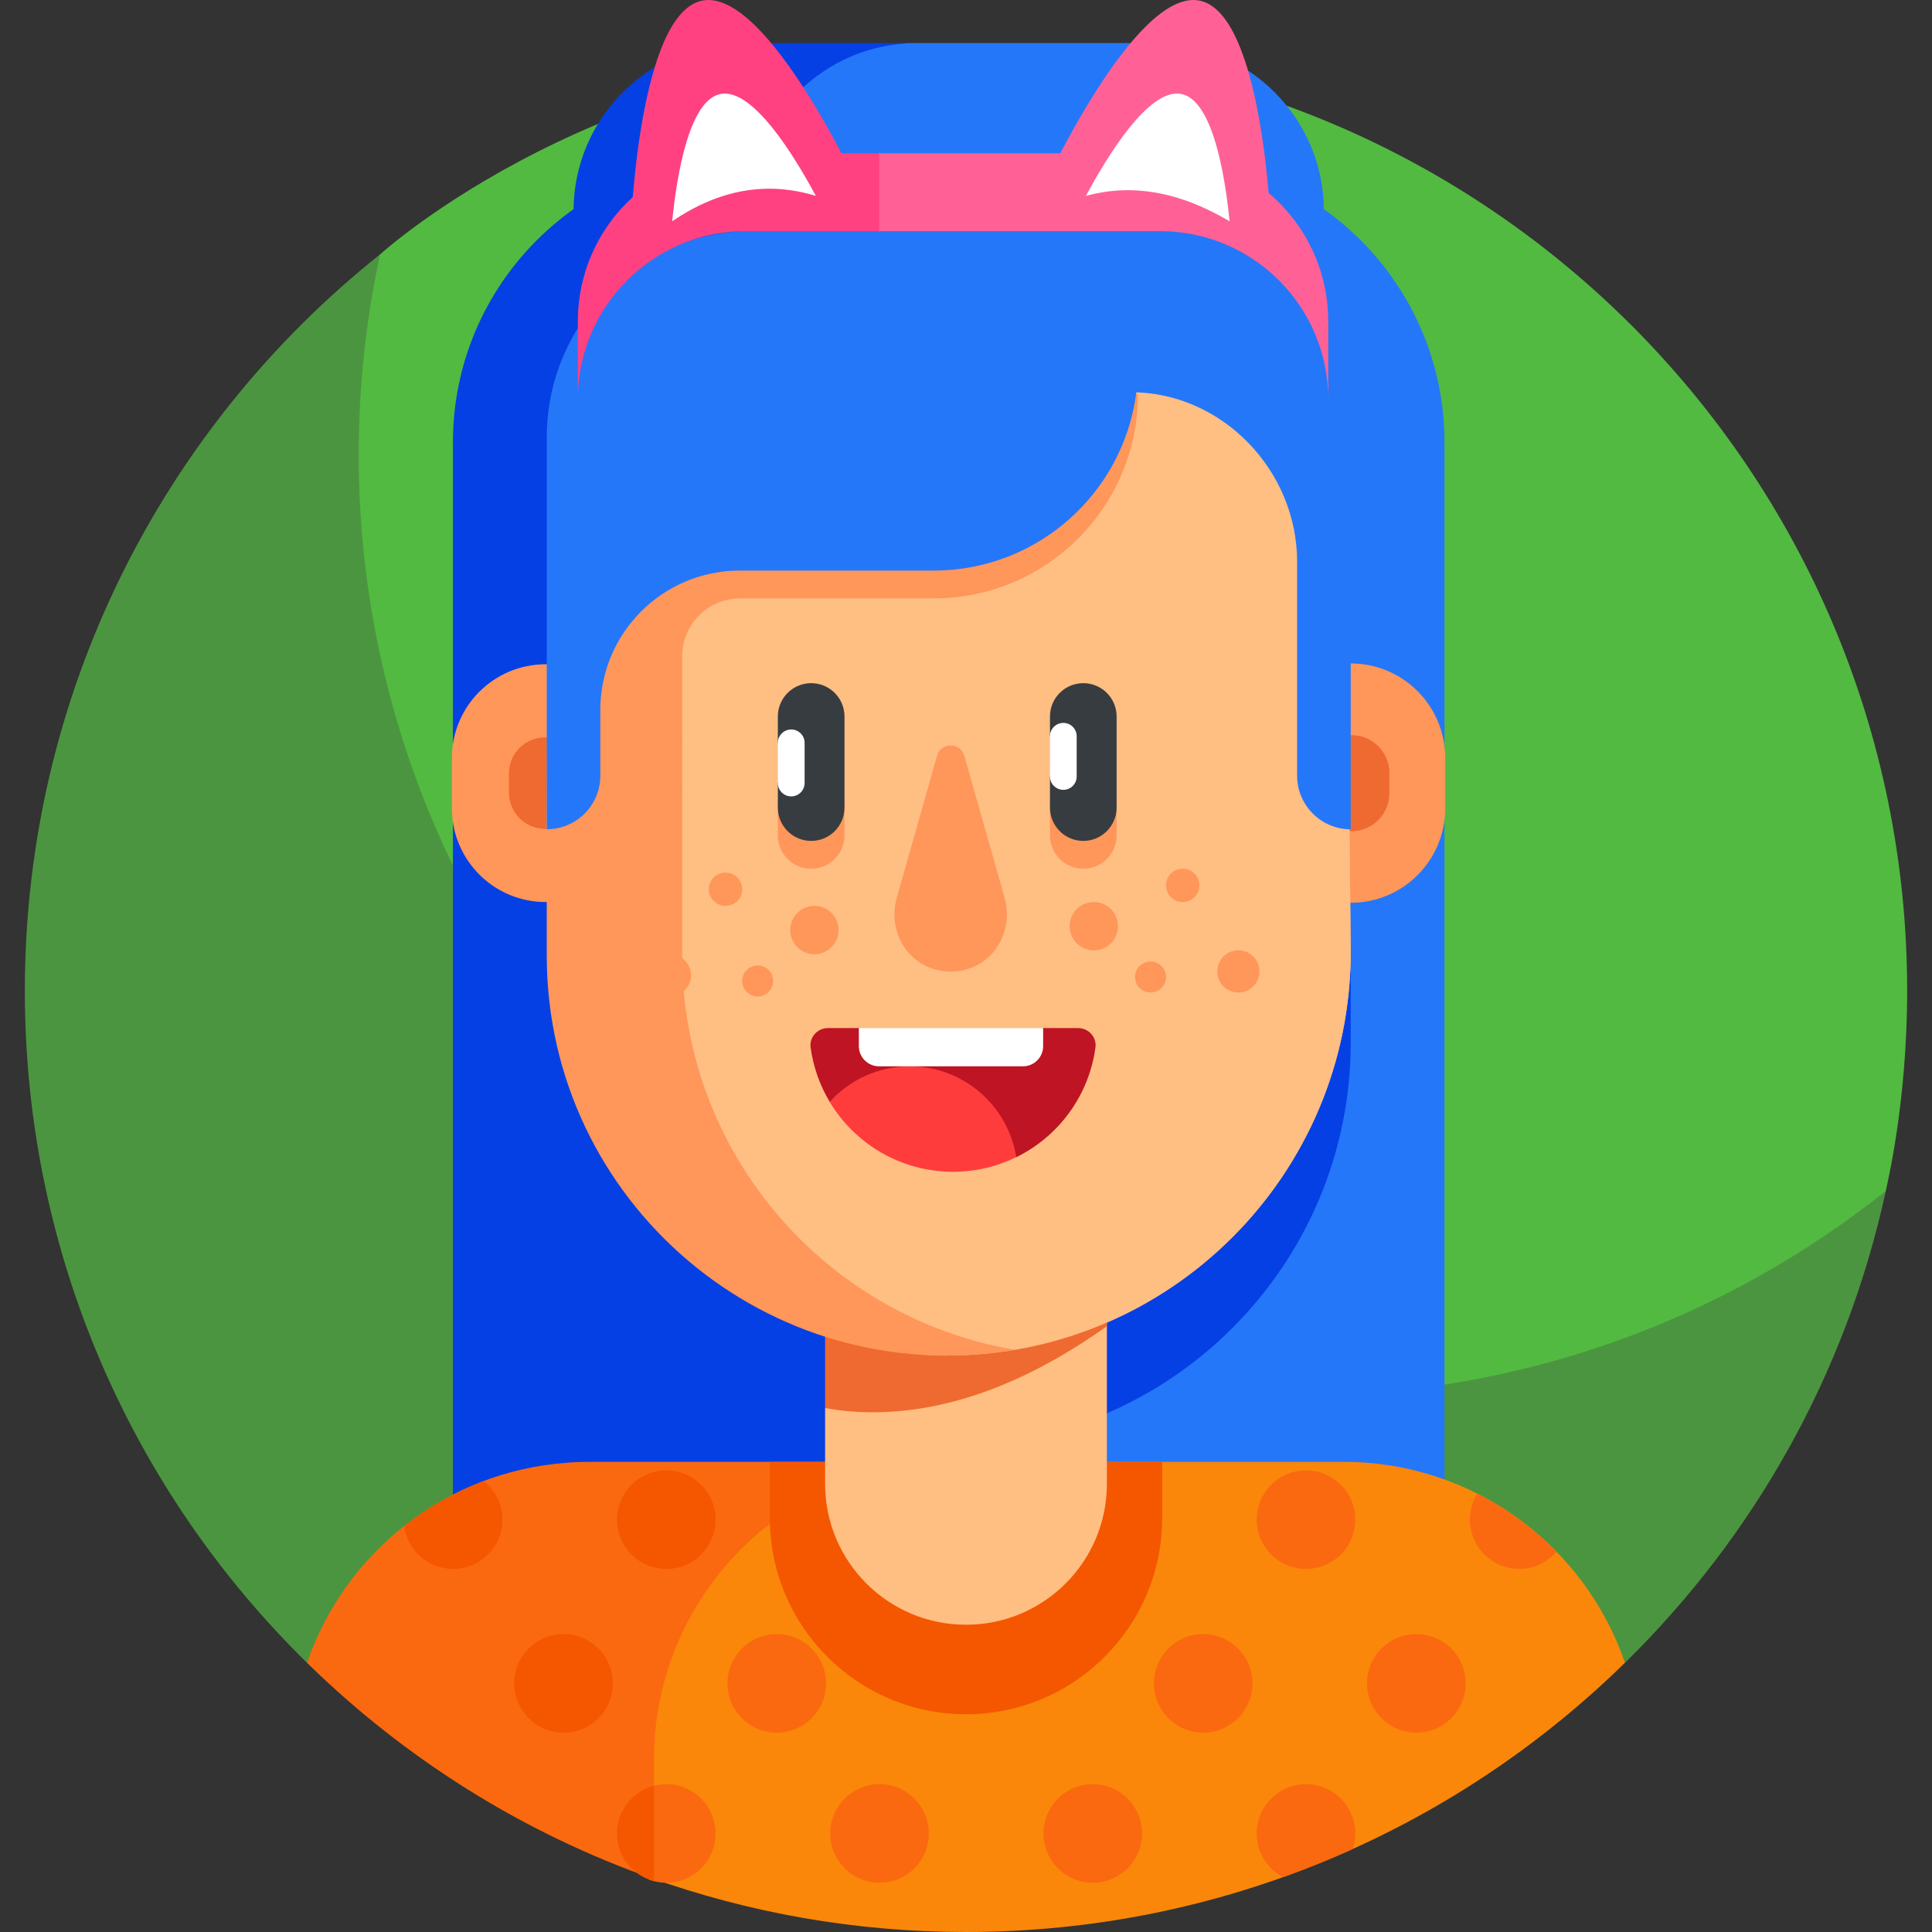 <svg width="28" height="28" viewBox="0 0 28 28" fill="none" xmlns="http://www.w3.org/2000/svg">
<rect x="0" y="0" width="28" height="28" fill="#333333" stroke="none"/>
<g clip-path="url(#clip0_474_32623)">
<path d="M14 0.72C8.751 0.72 5.518 3.681 5.509 3.686C5.509 3.686 5.374 3.854 5.349 3.965C5.145 4.872 4.954 6.087 4.954 6.974C4.954 14.507 11.307 20.612 18.84 20.612C21.741 20.612 24.968 19.222 27.128 17.55C27.177 17.513 27.33 17.262 27.33 17.262C27.339 17.203 27.64 16.006 27.64 14.36C27.64 6.827 21.533 0.72 14 0.72Z" fill="#52BA41"/>
<path d="M18.839 20.227C11.306 20.227 5.199 14.12 5.199 6.587C5.199 5.591 5.306 4.621 5.509 3.686C2.372 6.185 0.36 10.038 0.36 14.36C0.36 18.175 1.926 21.624 4.45 24.099L23.55 24.099C25.41 22.276 26.754 19.921 27.33 17.261C25 19.117 22.049 20.227 18.839 20.227Z" fill="#4C9540"/>
<path d="M16.793 2.27H11.94V22.392H20.935V6.412C20.935 4.125 19.08 2.27 16.793 2.27Z" fill="#2477F9"/>
<path d="M16.75 0.624H13.19C11.849 0.624 10.763 1.71 10.763 3.051V8.598H16.75C18.096 8.598 19.187 8.333 19.187 6.987V3.06C19.187 1.714 18.096 0.624 16.75 0.624Z" fill="#2477F9"/>
<path d="M10.853 6.987V3.06C10.853 1.714 11.944 0.624 13.29 0.624H10.749C9.403 0.624 8.312 1.714 8.312 3.06V6.987C8.312 8.333 9.403 8.598 10.749 8.598H13.29C11.944 8.598 10.853 8.333 10.853 6.987Z" fill="#0540E5"/>
<path d="M12.432 22.392V6.412C12.432 4.125 11.736 2.27 14.023 2.27H10.707C8.419 2.27 6.564 4.125 6.564 6.412V22.392H12.432V22.392Z" fill="#0540E5"/>
<path d="M19.47 21.186C19.47 21.186 16.371 21.186 13.612 21.186C11.289 21.186 9.405 23.07 9.405 25.393V27.206C10.841 27.72 12.388 28 14 28C17.698 28 21.079 26.52 23.55 24.098C22.969 22.404 21.361 21.186 19.47 21.186Z" fill="#FA870A"/>
<path d="M8.209 21.2C6.459 21.329 4.999 22.502 4.45 24.099C5.862 25.483 7.573 26.564 9.478 27.233V25.499C9.478 23.226 11.238 21.364 13.47 21.2C13.573 21.191 13.627 21.187 13.848 21.186H10.136C8.425 21.187 8.424 21.181 8.209 21.2Z" fill="#FA690F"/>
<path d="M9.863 17.096C9.863 19.21 11.562 20.945 13.677 20.961C13.691 20.961 13.706 20.961 13.721 20.961C16.954 20.961 19.576 18.34 19.576 15.107V14.081L9.863 17.096Z" fill="#0540E5"/>
<path d="M14 24.844C15.57 24.844 16.843 23.571 16.843 22.001V21.186H11.157V22.001C11.157 23.571 12.43 24.844 14 24.844Z" fill="#F45700"/>
<path d="M16.042 21.505C16.042 22.633 15.128 23.547 14 23.547C12.872 23.547 11.958 22.633 11.958 21.505V20.407L16.042 16.931L16.042 21.505Z" fill="#FFBE82"/>
<path d="M20.945 11.716C20.945 12.472 20.332 13.084 19.576 13.084H19.493L19.411 9.615H19.576C20.332 9.615 20.945 10.228 20.945 10.984V11.716Z" fill="#FF965A"/>
<path d="M20.136 11.496C20.136 11.8 19.89 12.046 19.587 12.046H19.553L19.52 10.654H19.587C19.89 10.654 20.136 10.9 20.136 11.203V11.496Z" fill="#EF6A30"/>
<path d="M19.519 8.136C19.506 6.778 18.401 5.684 17.042 5.684H14.099C12.459 5.684 10.969 6.323 9.863 7.366V15.78C9.863 17.895 11.562 19.63 13.677 19.646C13.691 19.646 13.706 19.646 13.721 19.646C16.954 19.646 19.576 17.025 19.576 13.791L19.519 8.136Z" fill="#FFBE82"/>
<path d="M11.958 20.407C12.168 20.444 12.384 20.466 12.604 20.467C12.619 20.468 12.634 20.468 12.649 20.468C13.914 20.468 15.085 19.902 16.042 19.22V16.931H11.958V20.407H11.958Z" fill="#EF6A30"/>
<path d="M19.519 8.136C19.506 6.778 18.401 5.684 17.042 5.684H14.099C12.459 5.684 10.969 6.323 9.863 7.366V15.78C9.863 17.895 11.562 19.63 13.677 19.646C13.691 19.646 13.706 19.646 13.721 19.646C16.954 19.646 19.576 17.025 19.576 13.791L19.519 8.136Z" fill="#FFBE82"/>
<path d="M6.549 11.713C6.549 12.464 7.157 13.073 7.908 13.073H7.958L7.982 9.627H7.908C7.157 9.627 6.549 10.236 6.549 10.986V11.713Z" fill="#FF965A"/>
<path d="M7.376 11.489C7.376 11.778 7.61 12.012 7.899 12.012H7.918L7.927 10.687H7.899C7.61 10.687 7.376 10.921 7.376 11.21L7.376 11.489Z" fill="#EF6A30"/>
<path d="M11.273 11.609V12.107C11.273 12.373 11.49 12.59 11.756 12.59C12.023 12.59 12.239 12.373 12.239 12.107V11.609H11.273Z" fill="#FF965A"/>
<path d="M15.217 11.609V12.107C15.217 12.373 15.433 12.59 15.7 12.59C15.966 12.59 16.183 12.373 16.183 12.107V11.609H15.217Z" fill="#FF965A"/>
<path d="M11.756 12.187C11.49 12.187 11.273 11.971 11.273 11.704V11.348L11.467 11.057L11.273 10.766V10.384C11.273 10.117 11.49 9.901 11.756 9.901C12.023 9.901 12.239 10.117 12.239 10.384V11.704C12.239 11.971 12.023 12.187 11.756 12.187Z" fill="#373C41"/>
<path d="M15.7 12.187C15.433 12.187 15.217 11.971 15.217 11.704V11.253L15.411 10.961L15.217 10.67V10.384C15.217 10.117 15.433 9.901 15.7 9.901C15.966 9.901 16.183 10.117 16.183 10.384V11.704C16.182 11.971 15.966 12.187 15.7 12.187Z" fill="#373C41"/>
<path d="M12.996 13.015C12.876 13.438 13.094 13.899 13.511 14.037C13.595 14.066 13.685 14.081 13.778 14.081C13.871 14.081 13.961 14.066 14.045 14.037C14.462 13.899 14.68 13.438 14.56 13.015L13.975 10.952C13.919 10.754 13.637 10.754 13.581 10.952L12.996 13.015Z" fill="#FF965A"/>
<path d="M14.262 5.694C10.764 5.687 7.924 8.52 7.924 12.018V13.849C7.924 17.412 11.122 20.168 14.705 19.562C11.969 19.096 9.886 16.717 9.886 13.849C9.888 11.281 9.886 10.09 9.886 9.509C9.886 9.05 10.261 8.673 10.721 8.672H10.722H13.532C15.167 8.672 16.492 7.346 16.492 5.711C16.492 5.711 16.065 5.697 14.262 5.694Z" fill="#FF965A"/>
<path d="M10.918 3.344C9.264 3.344 7.924 4.684 7.924 6.338V8.269V12.018C8.353 12.018 8.7 11.671 8.7 11.242V10.291C8.7 9.174 9.605 8.269 10.722 8.269H13.532C15.167 8.269 16.492 6.944 16.492 5.309V3.344H10.918Z" fill="#2477F9"/>
<path d="M16.388 5.684C17.712 5.684 18.799 6.817 18.799 8.142V11.242C18.799 11.671 19.147 12.019 19.576 12.019V5.454L16.388 5.684Z" fill="#2477F9"/>
<path d="M15.626 14.9H15.118L13.783 15.177L12.447 14.9H11.999C11.848 14.9 11.728 15.031 11.748 15.18C11.787 15.466 11.883 15.733 12.025 15.969L14.729 16.771C15.34 16.471 15.782 15.881 15.876 15.18C15.896 15.031 15.776 14.9 15.626 14.9Z" fill="#BE1423"/>
<path d="M12.024 15.969C12.388 16.576 13.053 16.982 13.812 16.982C14.141 16.982 14.452 16.906 14.728 16.77C14.609 16.024 13.963 15.454 13.184 15.454C12.724 15.454 12.311 15.653 12.024 15.969Z" fill="#FF3C3C"/>
<path d="M15.118 15.161C15.118 15.323 14.987 15.454 14.825 15.454H12.741C12.579 15.454 12.447 15.323 12.447 15.161V14.9H15.118V15.161H15.118Z" fill="white"/>
<path d="M11.467 11.542C11.36 11.542 11.273 11.455 11.273 11.348V10.766C11.273 10.659 11.36 10.572 11.467 10.572C11.574 10.572 11.661 10.659 11.661 10.766V11.348C11.661 11.455 11.574 11.542 11.467 11.542Z" fill="white"/>
<path d="M15.411 11.447C15.304 11.447 15.217 11.36 15.217 11.253V10.67C15.217 10.563 15.304 10.477 15.411 10.477C15.518 10.477 15.604 10.563 15.604 10.67V11.253C15.604 11.36 15.518 11.447 15.411 11.447Z" fill="white"/>
<path d="M16.813 2.221H12.724V3.35H16.813C18.159 3.35 19.25 4.441 19.25 5.787V4.658C19.25 3.312 18.159 2.221 16.813 2.221Z" fill="#FF6196"/>
<path d="M12.742 2.221H10.811C9.465 2.221 8.374 3.312 8.374 4.658V5.787C8.374 4.441 9.465 3.35 10.811 3.35H12.742V2.221Z" fill="#FF4181"/>
<path d="M9.142 3.314C9.142 3.314 9.251 0.172 10.187 0.007C11.123 -0.159 12.447 2.729 12.447 2.729L9.142 3.314Z" fill="#FF4181"/>
<path d="M9.742 3.207C10.431 2.738 11.125 2.625 11.824 2.839C11.503 2.243 10.909 1.279 10.448 1.361C9.987 1.442 9.808 2.543 9.742 3.207Z" fill="white"/>
<path d="M18.42 3.314C18.42 3.314 18.31 0.172 17.375 0.007C16.439 -0.159 15.114 2.729 15.114 2.729L18.42 3.314Z" fill="#FF6196"/>
<path d="M17.82 3.207C17.07 2.762 16.38 2.663 15.738 2.839C16.058 2.243 16.653 1.279 17.114 1.361C17.575 1.442 17.754 2.543 17.82 3.207Z" fill="white"/>
<path d="M15.852 13.773C16.045 13.773 16.202 13.616 16.202 13.423C16.202 13.229 16.045 13.073 15.852 13.073C15.659 13.073 15.502 13.229 15.502 13.423C15.502 13.616 15.659 13.773 15.852 13.773Z" fill="#FF965A"/>
<path d="M17.141 13.073C17.274 13.073 17.382 12.965 17.382 12.831C17.382 12.698 17.274 12.59 17.141 12.59C17.008 12.59 16.899 12.698 16.899 12.831C16.899 12.965 17.008 13.073 17.141 13.073Z" fill="#FF965A"/>
<path d="M17.947 14.384C18.116 14.384 18.253 14.247 18.253 14.078C18.253 13.909 18.116 13.773 17.947 13.773C17.779 13.773 17.642 13.909 17.642 14.078C17.642 14.247 17.779 14.384 17.947 14.384Z" fill="#FF965A"/>
<path d="M16.675 14.384C16.799 14.384 16.899 14.284 16.899 14.16C16.899 14.036 16.799 13.935 16.675 13.935C16.551 13.935 16.45 14.036 16.45 14.16C16.45 14.284 16.551 14.384 16.675 14.384Z" fill="#FF965A"/>
<path d="M11.803 13.829C11.996 13.829 12.153 13.672 12.153 13.479C12.153 13.286 11.996 13.129 11.803 13.129C11.61 13.129 11.453 13.286 11.453 13.479C11.453 13.672 11.61 13.829 11.803 13.829Z" fill="#FF965A"/>
<path d="M10.515 13.129C10.648 13.129 10.756 13.021 10.756 12.888C10.756 12.755 10.648 12.646 10.515 12.646C10.382 12.646 10.273 12.755 10.273 12.888C10.273 13.021 10.382 13.129 10.515 13.129Z" fill="#FF965A"/>
<path d="M9.708 14.441C9.877 14.441 10.014 14.304 10.014 14.135C10.014 13.966 9.877 13.829 9.708 13.829C9.539 13.829 9.402 13.966 9.402 14.135C9.402 14.304 9.539 14.441 9.708 14.441Z" fill="#FF965A"/>
<path d="M10.98 14.441C11.104 14.441 11.205 14.34 11.205 14.216C11.205 14.092 11.104 13.992 10.98 13.992C10.856 13.992 10.756 14.092 10.756 14.216C10.756 14.34 10.856 14.441 10.98 14.441Z" fill="#FF965A"/>
<path d="M19.642 26.572C19.642 26.177 19.322 25.857 18.927 25.857C18.533 25.857 18.213 26.177 18.213 26.572C18.213 26.847 18.368 27.085 18.596 27.205C18.939 27.082 19.276 26.946 19.606 26.797C19.629 26.726 19.642 26.651 19.642 26.572Z" fill="#FA690F"/>
<path d="M15.838 27.287C16.232 27.287 16.552 26.967 16.552 26.572C16.552 26.177 16.232 25.857 15.838 25.857C15.443 25.857 15.123 26.177 15.123 26.572C15.123 26.967 15.443 27.287 15.838 27.287Z" fill="#FA690F"/>
<path d="M12.747 27.287C13.142 27.287 13.461 26.967 13.461 26.572C13.461 26.177 13.142 25.857 12.747 25.857C12.352 25.857 12.032 26.177 12.032 26.572C12.032 26.967 12.352 27.287 12.747 27.287Z" fill="#FA690F"/>
<path d="M9.657 25.857C9.568 25.857 9.484 25.874 9.405 25.904V27.24C9.484 27.27 9.568 27.287 9.657 27.287C10.052 27.287 10.371 26.967 10.371 26.572C10.371 26.177 10.052 25.857 9.657 25.857Z" fill="#FA690F"/>
<path d="M9.478 25.881C9.17 25.96 8.942 26.239 8.942 26.572C8.942 26.905 9.17 27.183 9.478 27.263V25.881Z" fill="#F45700"/>
<path d="M21.411 21.648C21.343 21.757 21.303 21.885 21.303 22.024C21.303 22.418 21.623 22.738 22.017 22.738C22.234 22.738 22.427 22.642 22.558 22.489C22.227 22.149 21.839 21.864 21.411 21.648Z" fill="#FA690F"/>
<path d="M18.927 22.738C19.322 22.738 19.642 22.418 19.642 22.024C19.642 21.629 19.322 21.309 18.927 21.309C18.533 21.309 18.213 21.629 18.213 22.024C18.213 22.418 18.533 22.738 18.927 22.738Z" fill="#FA690F"/>
<path d="M9.657 22.738C10.052 22.738 10.371 22.418 10.371 22.024C10.371 21.629 10.052 21.309 9.657 21.309C9.262 21.309 8.942 21.629 8.942 22.024C8.942 22.418 9.262 22.738 9.657 22.738Z" fill="#F45700"/>
<path d="M6.567 22.738C6.962 22.738 7.282 22.418 7.282 22.024C7.282 21.796 7.175 21.594 7.01 21.463C6.591 21.621 6.204 21.843 5.859 22.115C5.904 22.467 6.204 22.738 6.567 22.738Z" fill="#F45700"/>
<path d="M20.527 25.111C20.922 25.111 21.242 24.791 21.242 24.397C21.242 24.002 20.922 23.682 20.527 23.682C20.132 23.682 19.812 24.002 19.812 24.397C19.812 24.791 20.132 25.111 20.527 25.111Z" fill="#FA690F"/>
<path d="M17.437 25.111C17.832 25.111 18.152 24.791 18.152 24.397C18.152 24.002 17.832 23.682 17.437 23.682C17.043 23.682 16.723 24.002 16.723 24.397C16.723 24.791 17.043 25.111 17.437 25.111Z" fill="#FA690F"/>
<path d="M11.258 25.111C11.652 25.111 11.972 24.791 11.972 24.397C11.972 24.002 11.652 23.682 11.258 23.682C10.863 23.682 10.543 24.002 10.543 24.397C10.543 24.791 10.863 25.111 11.258 25.111Z" fill="#FA690F"/>
<path d="M8.168 25.111C8.562 25.111 8.882 24.791 8.882 24.397C8.882 24.002 8.562 23.682 8.168 23.682C7.773 23.682 7.453 24.002 7.453 24.397C7.453 24.791 7.773 25.111 8.168 25.111Z" fill="#F45700"/>
</g>
<defs>
<clipPath id="clip0_474_32623">
<rect width="28" height="28" fill="white"/>
</clipPath>
</defs>
</svg>

